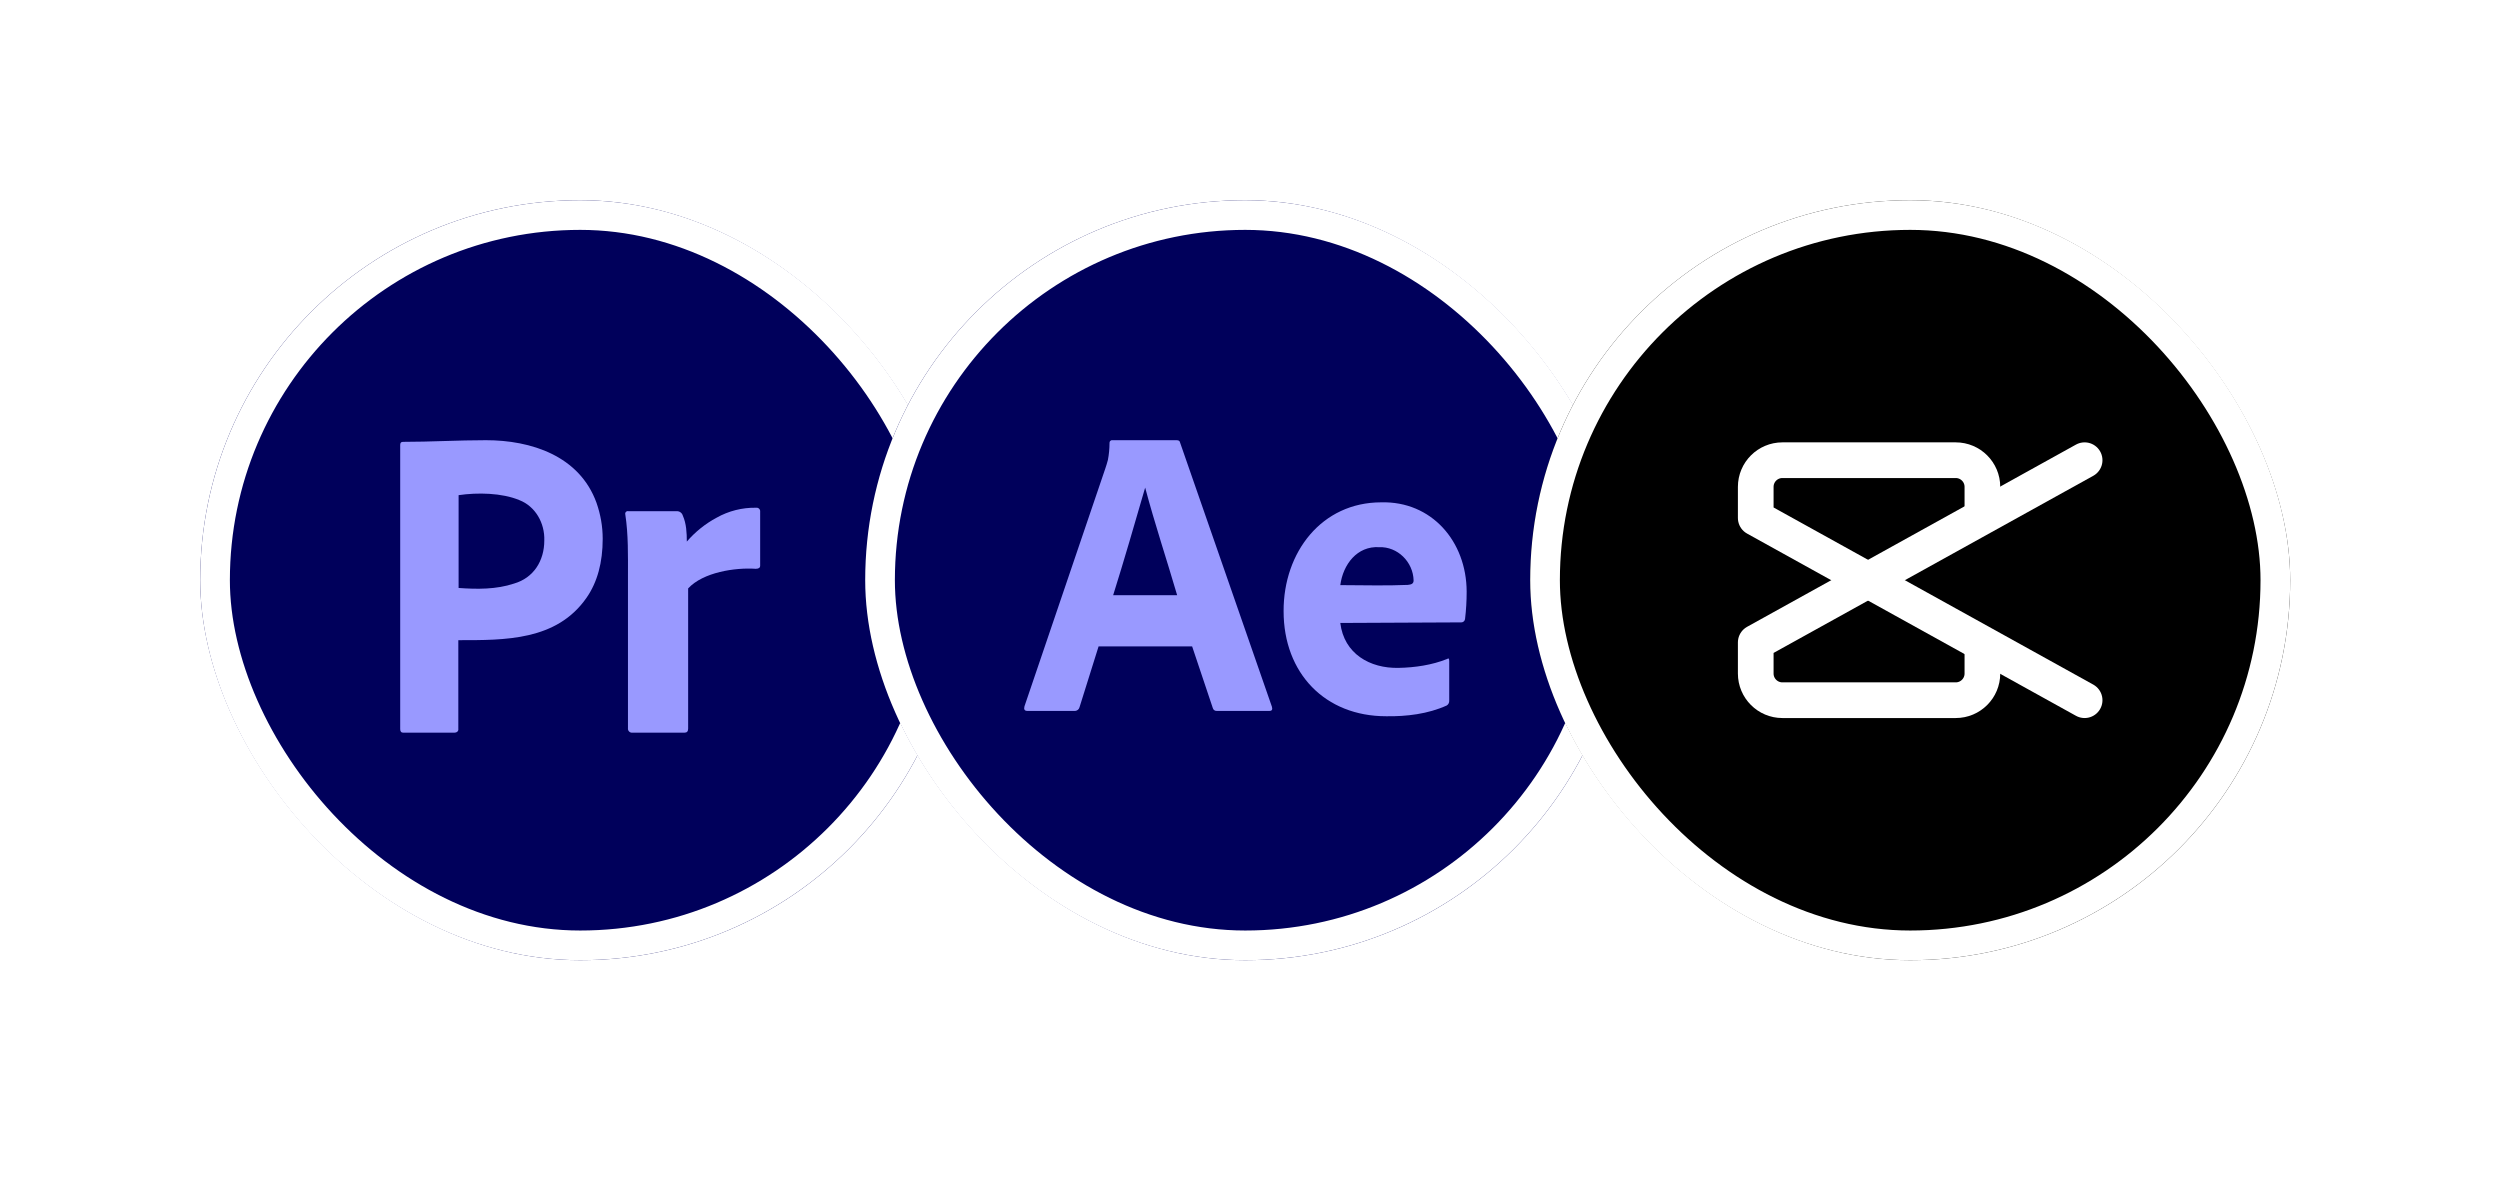 <svg width="125" height="59" viewBox="0 0 125 59" fill="none" xmlns="http://www.w3.org/2000/svg">
<g filter="url(#filter0_d_1_4)">
<rect x="6" y="6" width="38" height="38" rx="19" fill="#00005B"/>
<rect x="6.742" y="6.742" width="36.516" height="36.516" rx="18.258" stroke="white" stroke-width="1.484"/>
<path d="M16 32.446V18.235C16 18.138 16.04 18.083 16.134 18.083C17.518 18.083 18.901 18 20.286 18C22.532 18 24.964 18.772 25.817 21.135C26.018 21.715 26.125 22.309 26.125 22.93C26.125 24.118 25.857 25.098 25.321 25.872C23.825 28.032 21.231 27.999 18.906 27.999V32.432C18.924 32.563 18.813 32.625 18.705 32.625H16.161C16.054 32.625 16 32.57 16 32.446ZM18.92 20.748V25.388C19.842 25.456 20.806 25.464 21.692 25.168C22.67 24.884 23.205 24.033 23.205 23.013C23.233 22.144 22.762 21.31 21.96 20.997C21.085 20.631 19.864 20.609 18.92 20.748Z" fill="#9999FF"/>
<path d="M27.41 21.549H29.841C29.975 21.55 30.095 21.643 30.131 21.772C30.309 22.167 30.331 22.644 30.331 23.07C30.748 22.585 31.251 22.181 31.814 21.878C32.418 21.537 33.103 21.363 33.797 21.377C33.913 21.36 34.015 21.462 33.998 21.577V24.274C33.998 24.378 33.924 24.43 33.775 24.43C32.746 24.359 31.145 24.602 30.397 25.411V32.422C30.397 32.556 30.338 32.623 30.219 32.623H27.611C27.483 32.641 27.37 32.526 27.388 32.4V24.787C27.388 23.767 27.41 22.715 27.254 21.705C27.23 21.612 27.319 21.526 27.41 21.549Z" fill="#9999FF"/>
</g>
<g filter="url(#filter1_d_1_4)">
<rect x="39.25" y="6" width="38" height="38" rx="19" fill="#00005B"/>
<rect x="39.992" y="6.742" width="36.516" height="36.516" rx="18.258" stroke="white" stroke-width="1.484"/>
<path d="M55.597 28.311H50.919L49.967 31.349C49.941 31.462 49.837 31.541 49.724 31.536H47.355C47.22 31.536 47.172 31.46 47.213 31.307L51.263 19.393C51.304 19.269 51.344 19.147 51.385 18.988C51.438 18.711 51.465 18.429 51.466 18.147C51.454 18.063 51.526 17.989 51.607 18.001H54.827C54.922 18.001 54.975 18.036 54.989 18.105L59.586 31.328C59.627 31.467 59.586 31.536 59.465 31.536H56.832C56.74 31.546 56.651 31.483 56.629 31.39L55.597 28.311ZM51.648 25.749H54.847C54.322 23.953 53.728 22.18 53.248 20.37C52.703 22.248 52.2 23.989 51.648 25.749Z" fill="#9999FF"/>
<path d="M63.005 27.138C63.191 28.68 64.487 29.416 65.921 29.384C66.73 29.369 67.594 29.243 68.35 28.937C68.417 28.882 68.451 28.916 68.451 29.041V31.014C68.458 31.117 68.415 31.209 68.33 31.263C67.39 31.69 66.312 31.819 65.293 31.802C62.255 31.802 60.169 29.662 60.17 26.548C60.162 23.596 62.077 21.107 65.05 21.107C67.571 21.041 69.316 23.059 69.323 25.572C69.323 26.029 69.297 26.488 69.242 26.942C69.231 27.036 69.152 27.109 69.06 27.109C67.047 27.109 65.024 27.138 63.005 27.138ZM63.005 25.246C64.127 25.246 65.255 25.285 66.377 25.235C66.545 25.218 66.67 25.186 66.67 25.011C66.647 24.079 65.861 23.314 64.949 23.349C63.847 23.281 63.142 24.211 63.005 25.246Z" fill="#9999FF"/>
</g>
<g filter="url(#filter2_d_1_4)">
<rect x="72.5" y="6" width="38" height="38" rx="19" fill="black"/>
<rect x="73.242" y="6.742" width="36.516" height="36.516" rx="18.258" stroke="white" stroke-width="1.484"/>
<path d="M100.221 19L83.777 28.111V29.667C83.777 30.403 84.374 31 85.11 31H93.777C94.513 31 95.11 30.403 95.11 29.667V28.611" stroke="white" stroke-width="1.784" stroke-linecap="round" stroke-linejoin="round"/>
<path d="M100.221 31L83.777 21.889V20.333C83.777 19.597 84.374 19 85.11 19H93.777C94.513 19 95.11 19.597 95.11 20.333V21.389" stroke="white" stroke-width="1.784" stroke-linecap="round" stroke-linejoin="round"/>
</g>
<defs>
<filter id="filter0_d_1_4" x="0" y="0" width="58.02" height="58.02" filterUnits="userSpaceOnUse" color-interpolation-filters="sRGB">
<feFlood flood-opacity="0" result="BackgroundImageFix"/>
<feColorMatrix in="SourceAlpha" type="matrix" values="0 0 0 0 0 0 0 0 0 0 0 0 0 0 0 0 0 0 127 0" result="hardAlpha"/>
<feOffset dx="4.01" dy="4.01"/>
<feGaussianBlur stdDeviation="5.005"/>
<feComposite in2="hardAlpha" operator="out"/>
<feColorMatrix type="matrix" values="0 0 0 0 0 0 0 0 0 0 0 0 0 0 0 0 0 0 0.05 0"/>
<feBlend mode="normal" in2="BackgroundImageFix" result="effect1_dropShadow_1_4"/>
<feBlend mode="normal" in="SourceGraphic" in2="effect1_dropShadow_1_4" result="shape"/>
</filter>
<filter id="filter1_d_1_4" x="33.25" y="0" width="58.02" height="58.02" filterUnits="userSpaceOnUse" color-interpolation-filters="sRGB">
<feFlood flood-opacity="0" result="BackgroundImageFix"/>
<feColorMatrix in="SourceAlpha" type="matrix" values="0 0 0 0 0 0 0 0 0 0 0 0 0 0 0 0 0 0 127 0" result="hardAlpha"/>
<feOffset dx="4.01" dy="4.01"/>
<feGaussianBlur stdDeviation="5.005"/>
<feComposite in2="hardAlpha" operator="out"/>
<feColorMatrix type="matrix" values="0 0 0 0 0 0 0 0 0 0 0 0 0 0 0 0 0 0 0.05 0"/>
<feBlend mode="normal" in2="BackgroundImageFix" result="effect1_dropShadow_1_4"/>
<feBlend mode="normal" in="SourceGraphic" in2="effect1_dropShadow_1_4" result="shape"/>
</filter>
<filter id="filter2_d_1_4" x="66.5" y="0" width="58.02" height="58.02" filterUnits="userSpaceOnUse" color-interpolation-filters="sRGB">
<feFlood flood-opacity="0" result="BackgroundImageFix"/>
<feColorMatrix in="SourceAlpha" type="matrix" values="0 0 0 0 0 0 0 0 0 0 0 0 0 0 0 0 0 0 127 0" result="hardAlpha"/>
<feOffset dx="4.01" dy="4.01"/>
<feGaussianBlur stdDeviation="5.005"/>
<feComposite in2="hardAlpha" operator="out"/>
<feColorMatrix type="matrix" values="0 0 0 0 0 0 0 0 0 0 0 0 0 0 0 0 0 0 0.05 0"/>
<feBlend mode="normal" in2="BackgroundImageFix" result="effect1_dropShadow_1_4"/>
<feBlend mode="normal" in="SourceGraphic" in2="effect1_dropShadow_1_4" result="shape"/>
</filter>
</defs>
</svg>
